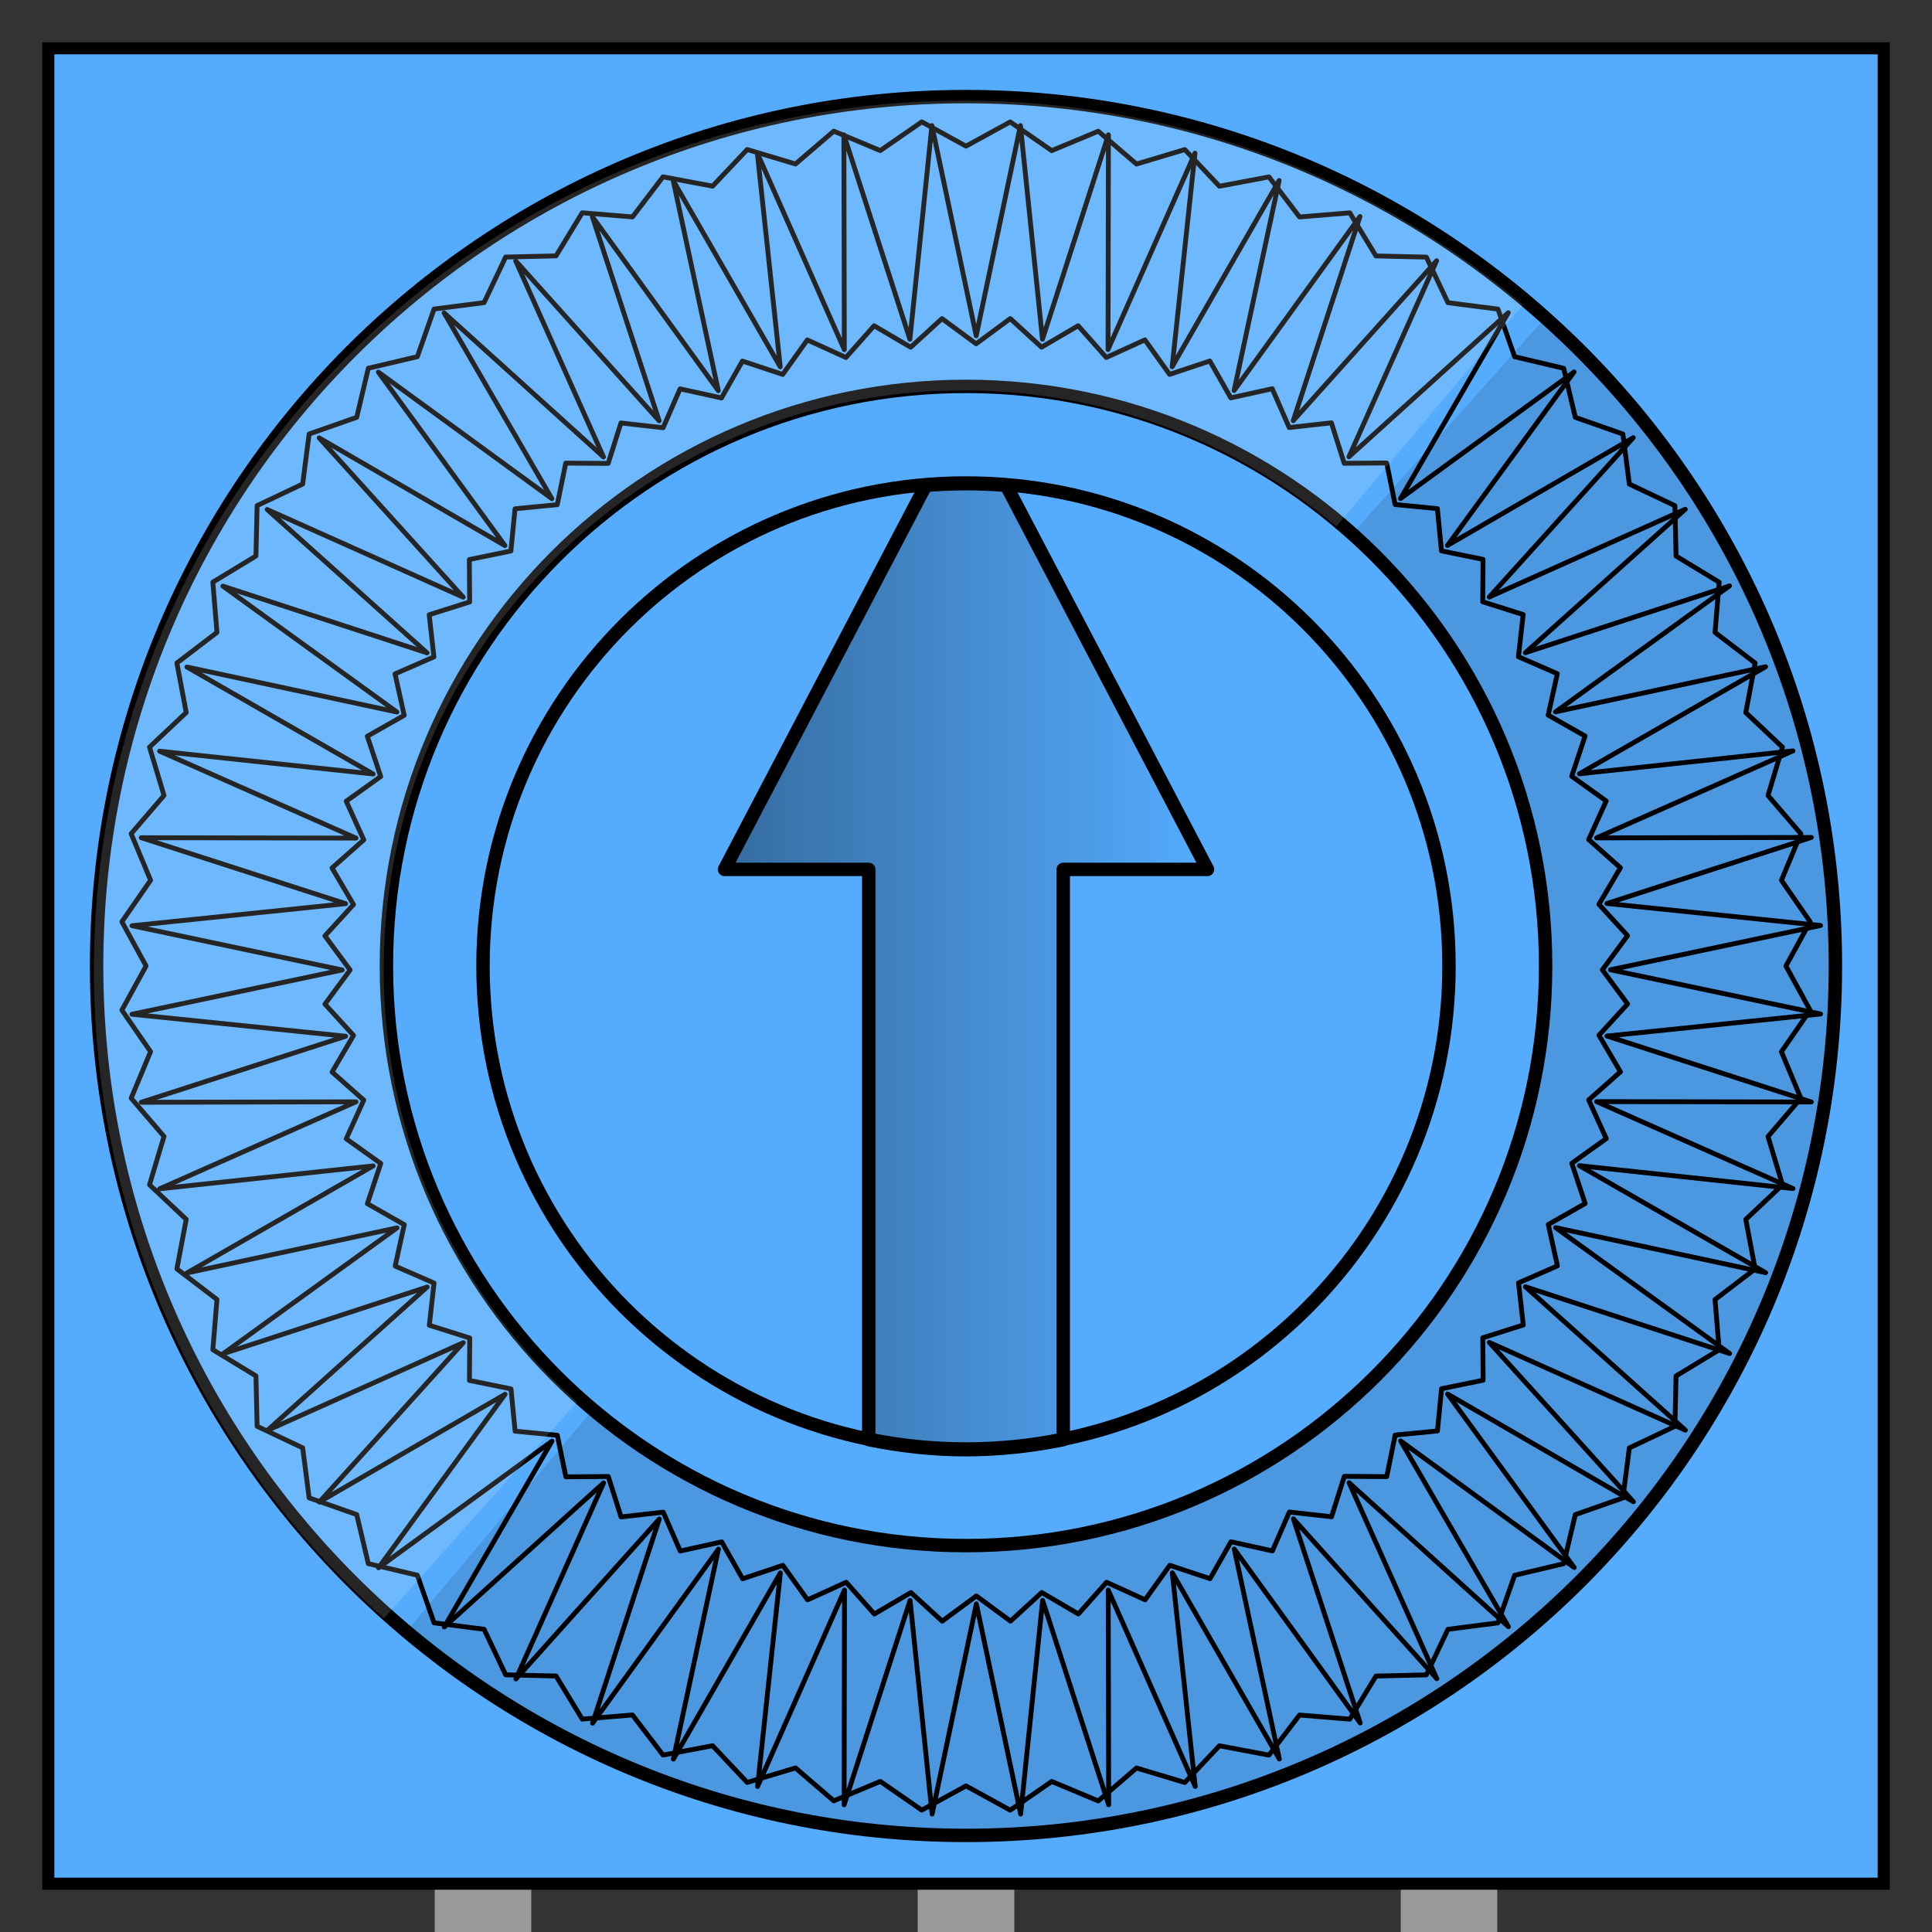 <?xml version="1.0" encoding="UTF-8" standalone="no"?>
<!-- Created with Inkscape (http://www.inkscape.org/) -->

<svg
   xmlns:dc="http://purl.org/dc/elements/1.1/"
   xmlns:cc="http://creativecommons.org/ns#"
   xmlns:rdf="http://www.w3.org/1999/02/22-rdf-syntax-ns#"
   xmlns:svg="http://www.w3.org/2000/svg"
   xmlns="http://www.w3.org/2000/svg"
   xmlns:xlink="http://www.w3.org/1999/xlink"
   xmlns:sodipodi="http://sodipodi.sourceforge.net/DTD/sodipodi-0.dtd"
   xmlns:inkscape="http://www.inkscape.org/namespaces/inkscape"
   width="36"
   height="36"
   id="svg7292"
   version="1.1"
   
   >
  <rect width="100%" height="100%" fill="#333333" stroke="none"/>
  <defs
     id="defs7294">
    <linearGradient
       id="linearGradient214493">
      <stop
         style="stop-color:#000000;stop-opacity:0.375;"
         offset="0"
         id="stop214495" />
      <stop
         style="stop-color:#000000;stop-opacity:0;"
         offset="1"
         id="stop214497" />
    </linearGradient>
    <linearGradient
       
       xlink:href="#linearGradient214493"
       id="linearGradient214499"
       x1="13.438"
       y1="1034.375"
       x2="22.562"
       y2="1034.375"
       gradientUnits="userSpaceOnUse" />
  </defs>
  <sodipodi:namedview
     id="base"
     pagecolor="#ffffff"
     bordercolor="#666666"
     borderopacity="1.0"
     
     
     
     
     
     
     
     showgrid="true"
     units="in"
     objecttolerance="10000"
     
     
     
     
     
     showguides="false"
     >
    <inkscape:grid
       type="xygrid"
       id="grid7300"
       units="in"
       empspacing="20"
       visible="true"
       enabled="true"
       snapvisiblegridlinesonly="true"
       spacingx="0.005in"
       spacingy="0.005in" />
    <sodipodi:guide
       orientation="0,1"
       position="18,31.5"
       id="guide7843" />
    <sodipodi:guide
       orientation="1,0"
       position="4.5,18"
       id="guide7845" />
    <sodipodi:guide
       orientation="1,0"
       position="31.5,18"
       id="guide7847" />
    <sodipodi:guide
       orientation="0,1"
       position="18,4.5"
       id="guide7849" />
    <sodipodi:guide
       orientation="1,0"
       position="13.5,18"
       id="guide214472" />
    <sodipodi:guide
       orientation="1,0"
       position="22.5,18"
       id="guide214474" />
    <sodipodi:guide
       orientation="0,1"
       position="15.3,19.8"
       id="guide214476" />
    <sodipodi:guide
       orientation="0,1"
       position="16.2,28.35"
       id="guide214478" />
    <sodipodi:guide
       orientation="1,0"
       position="16.2,16.2"
       id="guide214480" />
    <sodipodi:guide
       orientation="1,0"
       position="19.8,13.95"
       id="guide214482" />
    <sodipodi:guide
       orientation="0,1"
       position="14.4,8.1"
       id="guide214484" />
  </sodipodi:namedview>
  <g
     
     
     id="layer1"
     transform="translate(0,-1016.36)"
     style="display:inline">
    <g
       id="icon"
       >
      <rect
         
         style="fill:#999999;fill-opacity:1;stroke:none;display:inline"
         id="connector2pin"
         width="1.8"
         height="1.8"
         x="17.1"
         y="1051.46" />
      <rect
         
         y="1051.46"
         x="26.1"
         height="1.8"
         width="1.8"
         id="connector3pin"
         style="fill:#999999;fill-opacity:1;stroke:none;display:inline" />
      <rect
         
         y="1051.46"
         x="8.1"
         height="1.8"
         width="1.8"
         id="connector1pin"
         style="fill:#999999;fill-opacity:1;stroke:none;display:inline" />
      <rect
         y="1017.26"
         x="0.9"
         height="34.2"
         width="34.2"
         id="rect7302"
         style="fill:#55acff;fill-opacity:1;stroke:#000000;stroke-width:0.225;stroke-miterlimit:4;stroke-opacity:1;stroke-dasharray:none;display:inline" />
      <path
         transform="translate(0,-0.002)"
         d="m 34.2,1034.362 c 0,8.947 -7.253,16.2 -16.2,16.2 -8.947,0 -16.2,-7.253 -16.2,-16.2 0,-8.947 7.253,-16.2 16.2,-16.2 8.947,0 16.2,7.253 16.2,16.2 z"
         
         
         
         
         id="path7839"
         style="fill:none;stroke:#000000;stroke-width:0.25;stroke-linecap:butt;stroke-linejoin:round;stroke-miterlimit:4;stroke-opacity:1;stroke-dasharray:none;stroke-dashoffset:0;display:inline"
          />
      <path
         transform="translate(0,-0.002)"
         d="m 28.8,1034.362 c 0,5.965 -4.835,10.8 -10.8,10.8 -5.965,0 -10.8,-4.835 -10.8,-10.8 0,-5.965 4.835,-10.8 10.8,-10.8 5.965,0 10.8,4.835 10.8,10.8 z"
         
         
         
         
         id="path7841"
         style="fill:none;stroke:#000000;stroke-width:0.25;stroke-linecap:butt;stroke-linejoin:round;stroke-miterlimit:4;stroke-opacity:1;stroke-dasharray:none;stroke-dashoffset:0;display:inline"
          />
      <path
         transform="translate(0,-0.002)"
         
         id="path214468"
         d="m 18,1025.375 c -0.257,0 -0.498,0.01 -0.75,0.031 l -3.75,7.156 2.688,0 0,10.625 c 0.586,0.12 1.191,0.188 1.812,0.188 0.621,0 1.227,-0.068 1.812,-0.188 l 0,-10.625 2.688,0 -3.75,-7.156 c -0.252,-0.021 -0.493,-0.031 -0.75,-0.031 z"
         style="fill:url(#linearGradient214499);fill-opacity:1;fill-rule:evenodd;stroke:#000000;stroke-width:0.25;stroke-linecap:butt;stroke-linejoin:round;stroke-miterlimit:4;stroke-opacity:1;stroke-dasharray:none;stroke-dashoffset:0;display:inline" />
      <path
         transform="translate(0,-0.002)"
         d="m 27,1034.362 c 0,4.971 -4.029,9 -9,9 -4.971,0 -9,-4.029 -9,-9 0,-4.971 4.029,-9 9,-9 4.971,0 9,4.029 9,9 z"
         
         
         
         
         id="path214491"
         style="fill:none;stroke:#000000;stroke-width:0.25;stroke-linecap:butt;stroke-linejoin:round;stroke-miterlimit:4;stroke-opacity:1;stroke-dasharray:none;stroke-dashoffset:0;display:inline"
          />
      <path
         transform="translate(0,-0.002)"
         
         d="m 18,1019.085 0.824,-0.451 0.773,0.535 0.867,-0.362 0.713,0.612 0.9,-0.27 0.645,0.683 0.923,-0.174 0.57,0.747 0.936,-0.077 0.488,0.803 0.939,0.022 0.402,0.849 0.932,0.12 0.311,0.887 0.914,0.216 0.216,0.914 0.887,0.311 0.12,0.932 0.849,0.402 0.022,0.939 0.803,0.488 -0.077,0.936 0.747,0.57 -0.174,0.923 0.684,0.645 -0.27,0.9 0.612,0.713 -0.362,0.867 0.535,0.773 -0.451,0.824 0.451,0.824 -0.535,0.773 0.362,0.867 -0.612,0.713 0.27,0.9 -0.684,0.645 0.174,0.923 -0.747,0.57 0.077,0.936 -0.803,0.488 -0.022,0.939 -0.849,0.402 -0.12,0.932 -0.887,0.311 -0.216,0.914 -0.914,0.216 -0.311,0.887 -0.932,0.12 -0.402,0.849 -0.939,0.022 -0.488,0.803 -0.936,-0.077 -0.57,0.747 -0.923,-0.174 -0.645,0.684 -0.9,-0.27 -0.713,0.613 -0.867,-0.362 -0.773,0.535 L 18,1049.64 l -0.824,0.451 -0.773,-0.535 -0.867,0.362 -0.713,-0.613 -0.9,0.27 -0.645,-0.684 -0.923,0.174 -0.57,-0.747 -0.936,0.077 -0.488,-0.803 -0.939,-0.022 -0.402,-0.849 -0.932,-0.12 -0.311,-0.887 -0.914,-0.216 -0.216,-0.914 -0.887,-0.311 -0.12,-0.932 -0.849,-0.402 -0.022,-0.939 -0.803,-0.488 0.077,-0.936 -0.747,-0.57 0.174,-0.923 -0.684,-0.645 0.27,-0.9 -0.612,-0.713 0.362,-0.867 -0.535,-0.773 0.451,-0.824 -0.451,-0.824 0.535,-0.773 -0.362,-0.867 0.612,-0.713 -0.27,-0.9 0.684,-0.645 -0.174,-0.923 0.747,-0.57 -0.077,-0.936 0.803,-0.488 0.022,-0.939 0.849,-0.402 0.12,-0.932 0.887,-0.311 0.216,-0.914 0.914,-0.216 0.311,-0.887 0.932,-0.12 0.402,-0.849 0.939,-0.022 0.488,-0.803 0.936,0.077 0.57,-0.747 0.923,0.174 0.645,-0.683 0.9,0.27 0.713,-0.612 0.867,0.362 0.773,-0.535 z"
         
         
         
         
         
         
         
         
         
         
         id="path7818"
         style="fill:none;stroke:#000000;stroke-width:0.09;stroke-linecap:butt;stroke-linejoin:round;stroke-miterlimit:4;stroke-opacity:1;stroke-dasharray:none;stroke-dashoffset:0;display:inline"
          />
      <path
         transform="matrix(0.966,-0.259,0.259,0.966,-267.099,39.901)"
         d="m 2.25,1034.362 3.954,-0.618 -3.867,-1.028 3.997,-0.202 -3.739,-1.427 3.996,0.217 -3.569,-1.81 3.951,0.634 -3.36,-2.173 3.863,1.043 -3.115,-2.512 3.733,1.441 -2.835,-2.824 3.562,1.824 -2.524,-3.105 3.352,2.186 -2.186,-3.352 3.105,2.524 -1.824,-3.562 2.824,2.835 -1.441,-3.733 2.512,3.115 -1.043,-3.863 2.173,3.361 -0.634,-3.951 1.81,3.569 -0.217,-3.996 1.427,3.739 0.202,-3.997 1.028,3.867 0.618,-3.954 0.618,3.954 1.028,-3.867 0.202,3.997 1.427,-3.739 -0.217,3.996 1.81,-3.569 -0.634,3.951 2.173,-3.361 -1.043,3.863 2.512,-3.115 -1.441,3.733 2.824,-2.835 -1.824,3.562 3.105,-2.524 -2.186,3.352 3.352,-2.186 -2.524,3.105 3.562,-1.824 -2.835,2.824 3.733,-1.441 -3.115,2.512 3.863,-1.043 -3.36,2.173 3.951,-0.634 -3.569,1.81 3.996,-0.217 -3.739,1.427 3.997,0.202 -3.867,1.028 3.954,0.618 -3.954,0.618 3.867,1.028 -3.997,0.202 3.739,1.427 -3.996,-0.217 3.569,1.81 -3.951,-0.634 3.36,2.173 -3.863,-1.043 3.115,2.512 -3.733,-1.442 2.835,2.824 -3.562,-1.824 2.524,3.105 -3.352,-2.186 2.186,3.352 -3.105,-2.525 1.824,3.562 -2.824,-2.835 1.441,3.733 -2.512,-3.115 1.043,3.863 -2.173,-3.36 0.634,3.951 -1.81,-3.569 0.217,3.996 -1.427,-3.739 -0.202,3.997 -1.028,-3.867 -0.618,3.954 -0.618,-3.954 -1.028,3.867 -0.202,-3.997 -1.427,3.739 0.217,-3.996 -1.81,3.569 0.634,-3.951 -2.173,3.36 1.043,-3.863 -2.512,3.115 1.441,-3.733 -2.824,2.835 1.824,-3.562 -3.105,2.525 2.186,-3.352 -3.352,2.186 2.524,-3.105 -3.562,1.824 2.835,-2.824 -3.733,1.442 3.115,-2.512 -3.863,1.043 3.36,-2.173 -3.951,0.634 3.569,-1.81 -3.996,0.217 3.739,-1.427 -3.997,-0.202 3.867,-1.028 z"
         
         
         
         
         
         
         
         
         
         
         id="path7826"
         style="fill:none;stroke:#000000;stroke-width:0.09;stroke-linecap:butt;stroke-linejoin:round;stroke-miterlimit:4;stroke-opacity:1;stroke-dasharray:none;stroke-dashoffset:0;display:inline"
          />
      <path
         transform="matrix(0.966,-0.259,0.259,0.966,-267.099,39.901)"
         d="m 5.85,1034.362 0.502,-0.611 -0.435,-0.659 0.563,-0.555 -0.364,-0.701 0.618,-0.493 -0.289,-0.736 0.666,-0.425 -0.21,-0.762 0.707,-0.353 -0.13,-0.78 0.74,-0.278 -0.047,-0.789 0.765,-0.199 0.035,-0.79 0.782,-0.118 0.118,-0.781 0.79,-0.035 0.199,-0.765 0.789,0.047 0.278,-0.74 0.78,0.13 0.353,-0.707 0.762,0.21 0.425,-0.666 0.736,0.289 0.493,-0.618 0.701,0.364 0.555,-0.563 0.66,0.435 0.61,-0.502 0.61,0.502 0.66,-0.435 0.555,0.563 0.701,-0.364 0.493,0.618 0.736,-0.289 0.425,0.666 0.762,-0.21 0.353,0.707 0.78,-0.13 0.278,0.74 0.789,-0.047 0.199,0.765 0.79,0.035 0.118,0.781 0.782,0.118 0.035,0.79 0.765,0.199 -0.047,0.789 0.74,0.278 -0.13,0.78 0.707,0.353 -0.21,0.762 0.666,0.425 -0.289,0.736 0.618,0.493 -0.364,0.701 0.563,0.555 -0.435,0.659 0.502,0.611 -0.502,0.61 0.435,0.66 -0.563,0.555 0.364,0.702 -0.618,0.493 0.289,0.736 -0.666,0.425 0.21,0.762 -0.707,0.353 0.13,0.78 -0.74,0.278 0.047,0.789 -0.765,0.199 -0.035,0.789 -0.782,0.118 -0.118,0.781 -0.79,0.035 -0.199,0.765 -0.789,-0.047 -0.278,0.74 -0.78,-0.13 -0.353,0.707 -0.762,-0.21 -0.425,0.666 -0.736,-0.289 -0.493,0.618 -0.701,-0.364 -0.555,0.563 -0.66,-0.435 -0.61,0.502 -0.61,-0.502 -0.66,0.435 -0.555,-0.563 -0.701,0.364 -0.493,-0.618 -0.736,0.289 -0.425,-0.666 -0.762,0.21 -0.353,-0.707 -0.78,0.13 -0.278,-0.74 -0.789,0.047 -0.199,-0.765 -0.79,-0.035 -0.118,-0.781 -0.782,-0.118 -0.035,-0.789 -0.765,-0.199 0.047,-0.789 -0.74,-0.278 0.13,-0.78 -0.707,-0.353 0.21,-0.762 -0.666,-0.425 0.289,-0.736 -0.618,-0.493 0.364,-0.702 -0.563,-0.555 0.435,-0.66 z"
         
         
         
         
         
         
         
         
         
         
         id="path7830"
         style="fill:none;stroke:#000000;stroke-width:0.09;stroke-linecap:butt;stroke-linejoin:round;stroke-miterlimit:4;stroke-opacity:1;stroke-dasharray:none;stroke-dashoffset:0;display:inline"
          />
      <path
         
         style="opacity:0.145;fill:none;stroke:#ffffff;stroke-width:5.4;stroke-linecap:butt;stroke-linejoin:miter;stroke-miterlimit:4;stroke-opacity:1;stroke-dasharray:none;stroke-dashoffset:0;display:inline"
         id="path7861"
         
         
         
         
         d="m 26.995,1024.296 c 5.559,4.968 6.039,13.502 1.071,19.062 -4.863,5.442 -13.17,6.034 -18.756,1.336"
         transform="matrix(-1,0,0,-1,35.949,2068.797)"
         
         
          />
      <path
         transform="translate(0,-0.002)"
         
         
         
         d="m 26.995,1024.296 c 5.559,4.968 6.039,13.502 1.071,19.062 -4.863,5.442 -13.17,6.034 -18.756,1.336"
         
         
         
         
         id="path7851"
         style="fill:none;stroke:#000000;stroke-width:5.4;stroke-linecap:butt;stroke-linejoin:miter;stroke-miterlimit:4;stroke-opacity:0.12;stroke-dasharray:none;stroke-dashoffset:0;display:inline"
          />
    </g>
  </g>
</svg>
